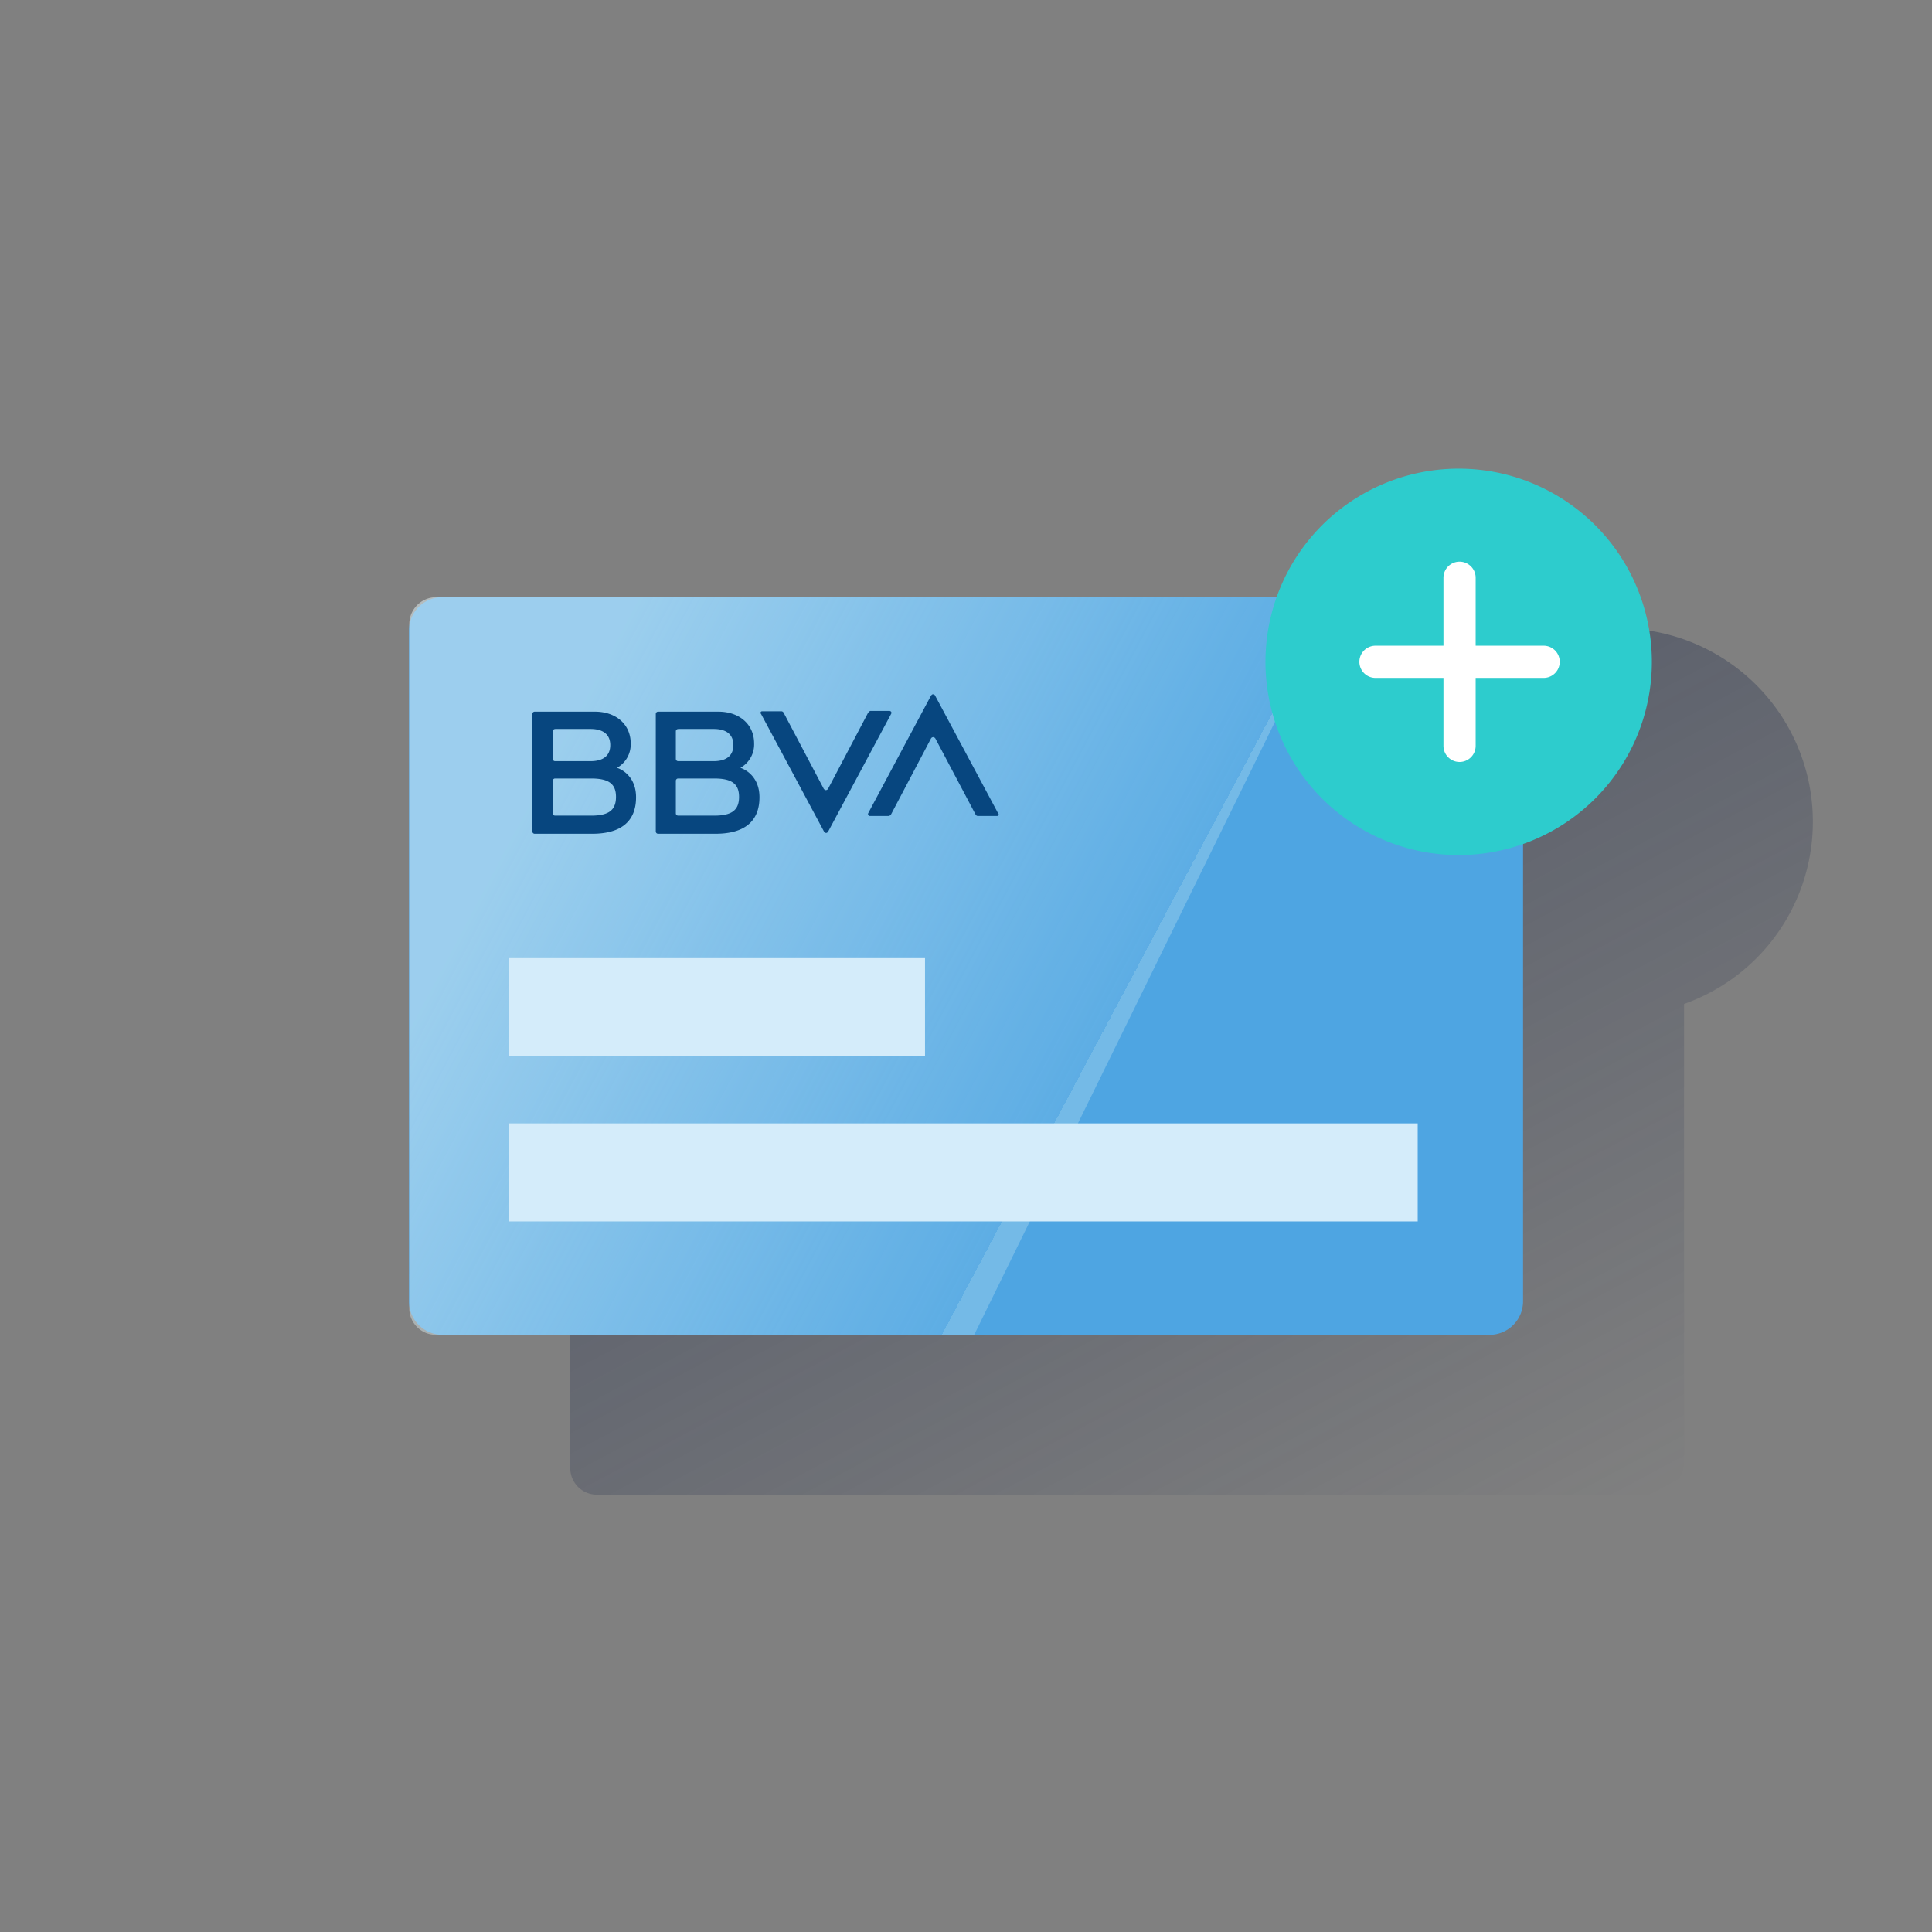 <svg id="Contenido" xmlns="http://www.w3.org/2000/svg" xmlns:xlink="http://www.w3.org/1999/xlink" viewBox="0 0 600 600"><rect x="0" y="0" width="600" height="600" fill="#808080" stroke="none"/><defs><style>.cls-1{fill:url(#Degradado_sin_nombre_6);}.cls-2{fill:#4ea5e2;}.cls-3{fill-rule:evenodd;opacity:0.5;isolation:isolate;fill:url(#Degradado_sin_nombre_9);}.cls-4{fill:#d4ecfa;}.cls-5{fill:#07467f;}.cls-6{fill:#2dcccd;}.cls-7{fill:#fff;}</style><linearGradient id="Degradado_sin_nombre_6" x1="281.66" y1="182.85" x2="449.75" y2="498.97" gradientUnits="userSpaceOnUse"><stop offset="0" stop-color="#192647" stop-opacity="0.5"/><stop offset="1" stop-color="#192647" stop-opacity="0"/></linearGradient><linearGradient id="Degradado_sin_nombre_9" x1="167.89" y1="243.52" x2="335.92" y2="332.86" gradientUnits="userSpaceOnUse"><stop offset="0" stop-color="#e9f8f9"/><stop offset="1" stop-color="#e9f8f9" stop-opacity="0.2"/><stop offset="1" stop-color="#e9f8f9" stop-opacity="0.5"/></linearGradient></defs><title>DIY_</title><path class="cls-1" d="M563,255.19A60,60,0,0,0,446.45,235.1H185.52a8.38,8.38,0,0,0-8.42,8.41v.58a10.73,10.73,0,0,0-.1,1.4v208.3a10.7,10.7,0,0,0,.1,1.39v.48a8.26,8.26,0,0,0,8.31,8.52h327.2A10.42,10.42,0,0,0,523,453.79v-142A60,60,0,0,0,563,255.19Z"/><path class="cls-2" d="M137.39,185.46H462.61A10.41,10.41,0,0,1,473,195.85v208.3a10.41,10.41,0,0,1-10.39,10.39H137.39A10.41,10.41,0,0,1,127,404.15V195.85A10.35,10.35,0,0,1,137.39,185.46Z"/><path class="cls-3" d="M135.41,414.54H302.54l112.4-229.08H135.52a8.38,8.38,0,0,0-8.42,8.41h0V406A8.26,8.26,0,0,0,135.41,414.54Z"/><rect class="cls-4" x="157.95" y="297.56" width="129.32" height="30.44"/><rect class="cls-4" x="157.95" y="348.88" width="282.33" height="30.44"/><path class="cls-5" d="M269.62,221.3,257.15,245a.81.81,0,0,1-1,.31l-.31-.31L243.34,221.3a.86.86,0,0,0-.63-.41h-6a.49.49,0,0,0-.52.52c0,.1,0,.2.1.2l19.64,36.68a.7.7,0,0,0,.93.31l.31-.31,19.63-36.68a.59.59,0,0,0-.2-.72c-.11,0-.21-.11-.31-.11h-6a1.06,1.06,0,0,0-.62.52"/><path class="cls-5" d="M276.68,253l12.47-23.69a.79.79,0,0,1,1-.31l.32.31L303,253a.84.84,0,0,0,.62.41h6a.49.49,0,0,0,.52-.52c0-.1,0-.2-.11-.2L290.39,216a.71.71,0,0,0-.93-.31l-.31.31-19.53,36.57a.6.6,0,0,0,.2.73c.11,0,.11.1.21.1h6c.31-.1.52-.2.62-.41"/><path class="cls-5" d="M183.61,253.3H172.39a.71.71,0,0,1-.72-.73h0V242.5a.71.71,0,0,1,.72-.73h11.22c5.3,0,7.69,1.56,7.69,5.71s-2.29,5.82-7.69,5.82m-11.22-26.91h11c4,0,6.13,1.77,6.13,5s-2.08,5-6.13,5h-11a.71.71,0,0,1-.72-.73h0v-8.52a.71.71,0,0,1,.72-.73h0m19.22,12.05a8.34,8.34,0,0,0,4.26-7.58c0-5.92-4.57-9.87-11.12-9.87H166.06a.71.71,0,0,0-.73.73h0v36.46a.71.71,0,0,0,.73.73h17.86c8.94,0,13.61-3.84,13.61-11.32s-5.92-9.15-5.92-9.15"/><path class="cls-5" d="M221.84,253.3H210.62a.71.71,0,0,1-.73-.73V242.5a.71.71,0,0,1,.73-.73h11.22c5.29,0,7.68,1.56,7.68,5.71s-2.28,5.82-7.68,5.82m-11.22-26.91h11c4.05,0,6.13,1.77,6.13,5s-2.08,5-6.13,5h-11a.72.72,0,0,1-.73-.73v-8.52a.71.71,0,0,1,.73-.73h0m19.32,12.05a8.34,8.34,0,0,0,4.26-7.58c0-5.92-4.57-9.87-11.12-9.87H204.39a.71.71,0,0,0-.73.73h0v36.46a.71.71,0,0,0,.73.73h17.86c8.93,0,13.61-3.84,13.61-11.32s-5.92-9.15-5.92-9.15"/><path class="cls-6" d="M513,205.55a60,60,0,1,1-60-60,60,60,0,0,1,60,60"/><path class="cls-7" d="M453.28,236.64a5,5,0,0,1-5-5V179.43a5,5,0,0,1,10,0v52.21A5,5,0,0,1,453.28,236.64Z"/><path class="cls-7" d="M479.39,210.53H427.17a5,5,0,0,1,0-10h52.22a5,5,0,0,1,0,10Z"/></svg>